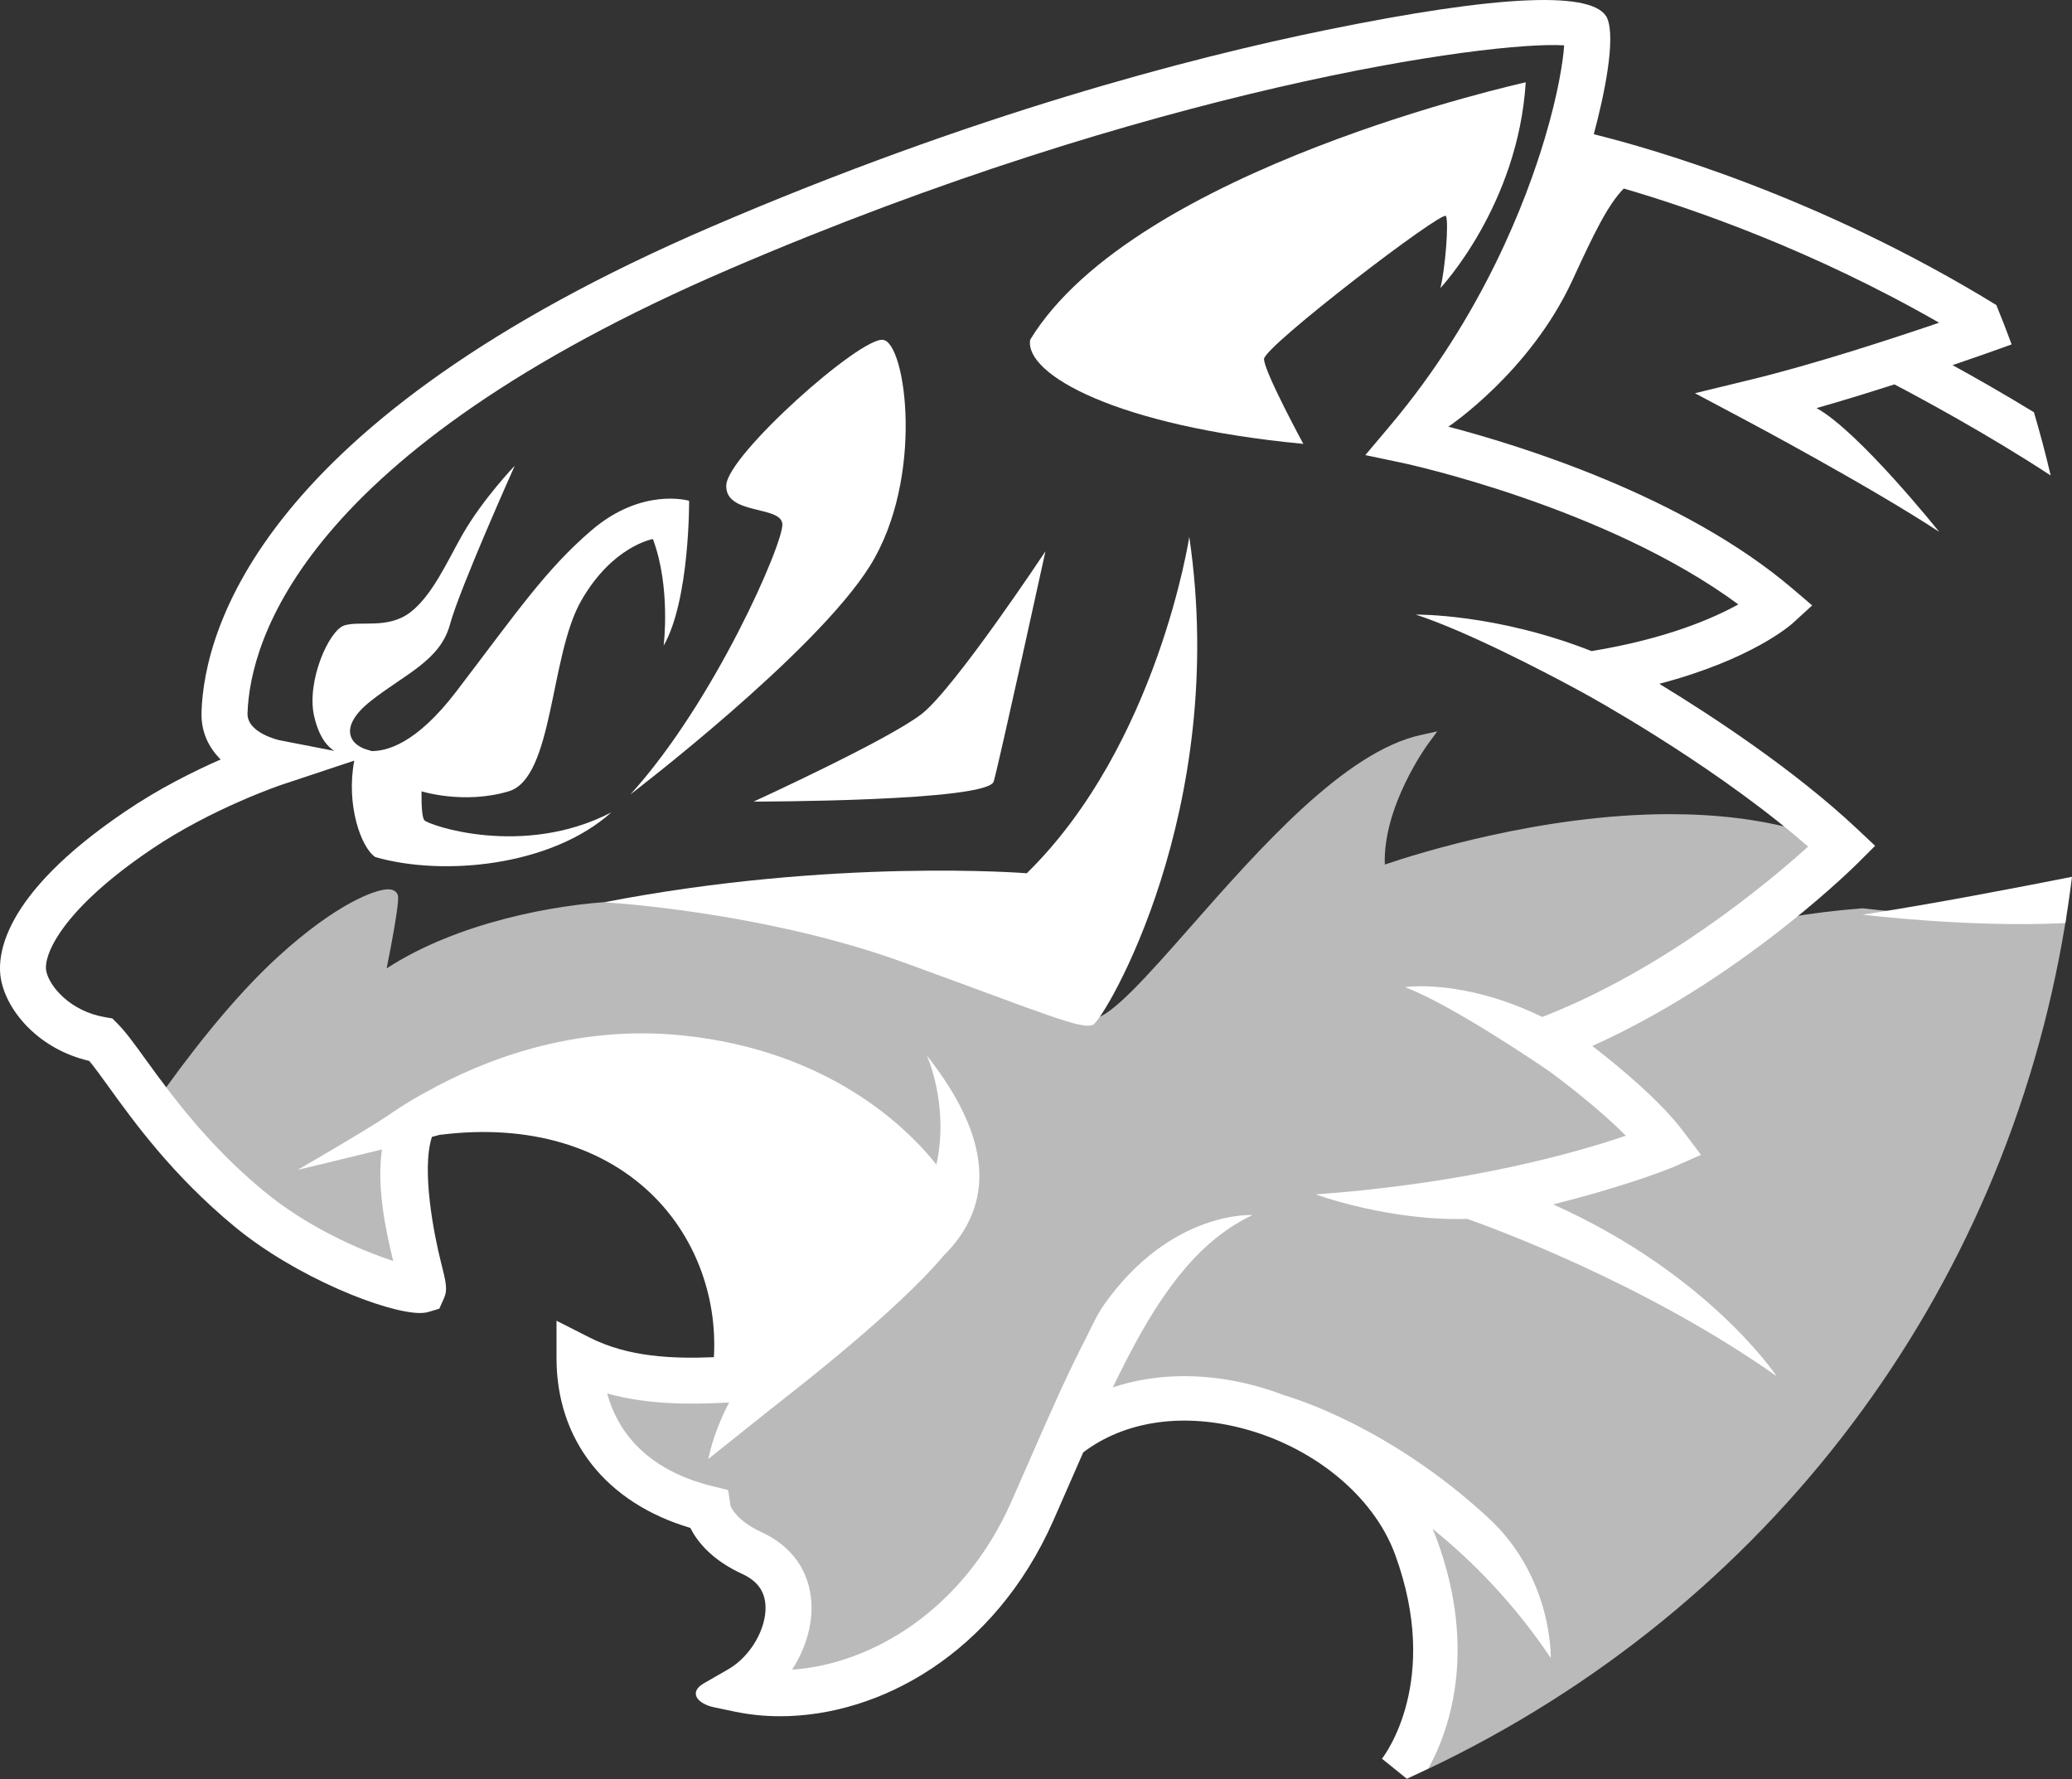 <svg version="1.1" id="图层_1" x="0px" y="0px" width="163.277px" height="140.163px" viewBox="0 0 163.277 140.163" enable-background="new 0 0 163.277 140.163" xml:space="preserve" xmlns="http://www.w3.org/2000/svg" xmlns:xlink="http://www.w3.org/1999/xlink" xmlns:xml="http://www.w3.org/XML/1998/namespace">
  <rect x="0" y="0" width="163.277" height="140.163" fill="#333333" stroke="none"/>
  <g>
    <path fill="#BABABA" d="M162.22,72.223c-0.569,0.055-1.729,0.082-2.941,0.082c-6.075,0-11.805-0.663-12.438-0.738l-0.057-0.007
		l-0.049,0.003c-2.057,0.157-4.045,0.404-5.909,0.732l-0.125,0.021l-0.1,0.079c-3.498,2.785-8.998,6.704-15.334,9.555l-0.761,0.343
		l0.661,0.51c2.268,1.747,5.339,4.319,7.096,6.656l0.997,1.322l-1.512,0.668c-0.031,0.014-3.299,1.405-9.479,2.95l-1.402,0.351
		l1.319,0.591c7.739,3.467,12.705,7.977,15.272,10.768c-9.6-6.162-19.605-9.826-21.673-10.552l-0.088-0.031l-0.093,0.003
		c-3.574,0.109-7.021-0.572-9.252-1.15c10.697-1.004,18.242-3.169,21.928-4.431l0.755-0.258l-0.562-0.567
		c-2.05-2.065-4.745-4.135-6.169-5.185l-0.25-0.182l-0.011,0.006c-1.108-0.753-5.604-3.767-9.094-5.53
		c1.846,0.117,4.813,0.615,8.365,2.338l0.196,0.095l0.203-0.079c9.711-3.763,17.993-10.706,21.103-13.517l0.417-0.377l-0.423-0.37
		c-0.325-0.285-0.656-0.565-0.99-0.845l-0.188-0.1c-2.969-0.819-6.348-1.235-10.044-1.235c-10.089,0-19.932,3.109-22.463,3.97
		c-0.164-4.57,3.315-9.374,3.352-9.424l0.782-1.066l-1.292,0.282c-5.992,1.31-12.719,8.949-18.124,15.088
		c-3.273,3.718-6.365,7.229-7.658,7.229l-0.138-0.009l-0.123,0.063c-0.019,0.01-0.077,0.033-0.214,0.033
		c-0.867,0-3.093-0.822-7.971-2.622c-1.73-0.639-3.805-1.404-6.294-2.31c-10.183-3.703-20.705-4.209-22.894-4.355
		c-4.778,0.218-12.496,1.647-18.08,5.27c1.047-5.254,0.918-5.644,0.874-5.779c-0.045-0.135-0.21-0.449-0.762-0.449
		c-0.984,0-4.062,1.107-8.661,5.3c-2.708,2.472-5.708,5.979-8.914,10.423l-0.218,0.303l0.227,0.295
		c1.516,1.972,3.936,4.928,7.435,7.823c4.141,3.437,8.993,5.163,10.381,5.61l0.853,0.275l-0.213-0.87
		c-0.623-2.538-1.285-5.809-0.876-8.589l0.108-0.736l-0.723,0.178c-1.14,0.28-2.312,0.565-3.349,0.816
		c1.514-0.893,3.265-1.947,4.356-2.679l0.83-0.558c0.577-0.365,1.274-0.796,2.083-1.222c3.689-2.062,9.581-4.519,16.697-4.519
		c1.028,0,2.067,0.052,3.088,0.154c11.56,1.174,17.639,7.379,19.716,9.993l0.656,0.824l0.224-1.029
		c0.503-2.311,0.359-4.416,0.065-5.999c3.244,5.128,3.105,9.327-0.419,12.804c-3.38,4.056-11.189,10.152-12.069,10.835
		c-0.69,0.536-3.532,2.805-5.172,4.115c0.305-0.957,0.715-1.935,1.214-2.885l0.41-0.78l-0.88,0.049
		c-1.072,0.06-2.016,0.089-2.884,0.089c-2.535,0-4.683-0.256-6.565-0.782l-0.848-0.237l0.23,0.85
		c0.736,2.712,2.844,6.245,8.71,7.674l0.862,0.211l0.188,1.309h0.122c0.282,0.487,0.969,1.333,2.562,2.062
		c2.239,1.028,3.53,2.879,3.637,5.21c0.072,1.601-0.441,3.338-1.447,4.894l-0.542,0.838l0.995-0.067
		c5.581-0.379,13.566-4.153,17.708-13.546l1.397-3.18c1.422-3.26,2.893-6.63,4.422-9.587c0.116-0.226,0.229-0.458,0.343-0.692
		c0.331-0.678,0.673-1.38,1.123-2.012c3.137-4.409,6.659-5.967,8.916-6.513c-2.929,2.045-5.426,5.305-8.049,10.419
		c-0.359,0.696-0.715,1.417-1.07,2.154l-0.511,1.064l1.12-0.373c3.184-1.063,6.85-1.139,10.541-0.218
		c0.869,0.216,1.759,0.499,2.687,0.853c0.83,0.24,8.323,2.555,15.876,9.549c3.238,2.996,4.269,6.705,4.596,8.861
		c-2.387-3.268-5.189-6.21-8.35-8.763l-1.583-1.278l0.81,1.866c0.111,0.257,0.223,0.515,0.319,0.776
		c3.188,8.676,0.991,14.109-0.613,16.981l-1.292,1.75l1.729-0.813c26.806-12.745,45.365-37.348,50.167-66.541l0.101-0.611
		L162.22,72.223z" class="color c1"/>
    <path fill="#FFFFFF" d="M113.948,17.02c0.229,0.53-0.063,4.161-0.441,5.672c0,0,6.119-6.497,6.723-16.207
		c0,0-30.818,6.761-39.051,20.282c-0.453,2.726,6.797,6.805,21.526,8.203c0,0-3.098-5.703-3.098-6.687S113.722,16.491,113.948,17.02
		z" class="color c2"/>
    <path fill="#FFFFFF" d="M68.563,44.568c4.305-6.915,2.832-17.569,1.02-17.794c-1.812-0.229-12.237,9.065-12.35,11.444
		c-0.115,2.381,4.304,1.586,4.418,3.061c0.113,1.473-5.367,14.054-11.975,21.309C49.676,62.587,64.256,51.479,68.563,44.568z" class="color c2"/>
    <path fill="#FFFFFF" d="M146.401,65.354c-4.984-4.69-11.484-8.952-15.644-11.48c7.317-1.924,10.379-4.653,10.528-4.79l1.518-1.387
		l-1.564-1.334c-8.547-7.282-21.43-11.261-27.105-12.747c0,0,6.436-4.292,9.779-11.547c1.669-3.622,2.78-5.938,4.044-7.216
		c5.429,1.586,14.845,4.835,24.849,10.572c-3.77,1.284-9.867,3.274-14.769,4.467l-4.472,1.088l4.063,2.16
		c0.098,0.051,9.711,5.169,15.183,8.76c0,0-6.309-7.896-9.661-9.747c2.088-0.596,4.195-1.247,6.133-1.869
		c1.817,0.951,7.236,3.849,12.314,7.176c-0.393-1.68-0.836-3.341-1.32-4.982c-2.376-1.452-4.637-2.735-6.411-3.71
		c2.092-0.713,3.498-1.219,3.652-1.274l1.001-0.361c-0.381-1.044-0.786-2.074-1.204-3.1c-13.958-8.565-27.125-12.321-31.723-13.458
		c0.842-3.119,1.736-7.496,1.065-9.125c-0.959-2.2-8.415-1.894-22.153,0.914C93.741,4.56,76.601,9.032,56.063,17.862
		C20.454,33.17,16.101,49.674,15.882,56.049c-0.065,1.628,0.587,2.869,1.505,3.785c-2.126,0.934-4.884,2.306-7.507,4.089
		c-9.908,6.694-10.147,11.533-9.79,13.302c0.513,2.543,3.041,5.454,6.943,6.359c0.415,0.496,0.942,1.227,1.532,2.043
		c2.002,2.774,5.029,6.964,9.893,10.986c4.829,4.008,11.981,6.833,14.646,6.833c0.219,0,0.408-0.021,0.563-0.058l0.95-0.281
		l0.359-0.802c0.317-0.709,0.176-1.262-0.237-2.902c-0.521-2.058-1.553-7.224-0.703-9.833c0.261-0.068,0.493-0.13,0.688-0.184
		l0.002,0.014c6.924-0.867,12.932,0.903,16.93,4.99c3.21,3.28,4.872,7.88,4.599,12.535c-3.237,0.135-6.748-0.007-9.769-1.537
		l-2.632-1.335v2.951c0,6.476,3.921,11.412,10.545,13.37c0.52,1.04,1.654,2.513,4.107,3.637c1.17,0.539,1.765,1.359,1.817,2.511
		c0.081,1.808-1.203,3.997-2.925,4.985l-1.925,1.108c-1.263,0.727-0.496,1.623,0.807,1.896c0.004,0,0.004,0.001,0.007,0.001
		l1.646,0.344c1.137,0.236,2.324,0.357,3.546,0.357c7.796,0,16.882-4.89,21.541-15.451l1.401-3.194
		c0.316-0.725,0.629-1.437,0.938-2.142c3.178-2.408,7.604-3.123,12.31-1.954c5.744,1.429,10.557,5.349,12.261,9.986
		c3.662,9.968-0.842,15.862-1.029,16.1l1.363,1.1l0.577,0.466l0.045,0.037c0.008-0.002,0.015-0.008,0.024-0.009l-0.049-0.037
		c0.567-0.256,1.131-0.52,1.691-0.786c1.505-2.694,3.978-9.061,0.664-18.078c-0.1-0.271-0.215-0.537-0.33-0.803
		c3.13,2.528,6.415,5.853,9.314,10.174c0,0,0.185-6.316-4.906-11.028c-7.733-7.16-15.356-9.453-16.076-9.662
		c-0.879-0.337-1.78-0.627-2.705-0.857c-3.844-0.957-7.568-0.854-10.82,0.229c0.353-0.733,0.706-1.449,1.063-2.142
		c3.18-6.2,6.151-9.618,9.939-11.434c0,0-6.396-0.387-11.657,7.008c-0.632,0.888-1.047,1.874-1.504,2.766
		c-1.514,2.928-2.935,6.176-4.436,9.615l-1.396,3.179c-3.772,8.555-11.041,12.824-17.284,13.248
		c1.026-1.588,1.605-3.439,1.526-5.188c-0.115-2.525-1.51-4.531-3.928-5.642c-2.122-0.972-2.453-2.107-2.459-2.107l-0.175-1.215
		l-1.19-0.29c-5.574-1.358-7.624-4.66-8.346-7.319c3.116,0.871,6.417,0.889,9.611,0.711c-0.68,1.295-1.304,2.834-1.642,4.453
		c0,0,5.364-4.292,6.349-5.057c0.422-0.327,8.653-6.719,12.146-10.909c4.22-4.159,3.765-9.427-1.274-15.823
		c0,0,1.781,3.881,0.756,8.592c-2.255-2.837-8.414-8.997-20.058-10.179c-8.513-0.855-15.642,1.945-20.079,4.425
		c-0.773,0.406-1.469,0.831-2.107,1.236l-0.84,0.553v0.012c-2.206,1.479-7.184,4.315-7.242,4.371c0,0,3.445-0.824,6.633-1.608
		c-0.432,2.932,0.292,6.365,0.885,8.781c-2.509-0.809-6.715-2.615-10.215-5.52c-3.207-2.654-5.57-5.419-7.357-7.743
		c-0.724-0.942-1.362-1.818-1.909-2.575c-0.891-1.234-1.596-2.21-2.244-2.858l-0.41-0.409L8.28,80.138
		c-2.757-0.468-4.396-2.442-4.635-3.63c-0.246-1.217,1.165-4.782,8.268-9.583c4.795-3.253,10.267-5.094,10.321-5.111l5.684-1.889
		c-0.671,3.492,0.546,6.874,1.657,7.599c5.336,1.533,13.844,0.74,18.599-3.52c-6.974,3.617-14.479,0.98-14.742,0.612
		c-0.265-0.372-0.212-2.274-0.212-2.274s3.328,1.057,6.869,0c3.541-1.056,3.224-10.676,5.708-15.011
		c2.482-4.335,5.654-4.862,5.654-4.862c1.426,3.806,0.845,8.402,0.845,8.402c2.061-3.593,2.008-11.416,2.008-11.416
		s-3.699-1.109-7.715,2.344C42.983,44.9,40.74,48.213,35.95,54.487c-3.175,4.158-5.559,4.749-6.809,4.679
		c0.028-0.013,0.053-0.016,0.081-0.028c-1.635-0.322-2.676-1.798,0-3.913c2.677-2.114,5.461-3.172,6.236-6.024
		c0.773-2.854,5.106-12.51,5.106-12.51s-2.5,2.598-4.121,5.427c-1.153,2.016-2.36,4.792-4.122,6.132
		c-1.761,1.338-3.944,0.634-5.179,1.021c-1.232,0.387-2.993,4.406-2.395,7.118c0.299,1.353,0.843,2.292,1.597,2.77l-4.335-0.844
		c-0.025-0.007-2.565-0.57-2.504-2.13c0.194-5.694,4.289-20.501,37.989-34.99C90.694,6.92,117.468,3.208,123.26,3.573
		c-0.092,1.29-0.478,3.824-1.542,7.369c-1.399,4.701-4.838,13.892-12.175,22.595l-1.953,2.319l2.966,0.623
		c0.17,0.036,15.979,3.43,26.426,11.138c-1.993,1.107-5.678,2.707-11.5,3.669l-0.065,0.011c-7.542-2.971-13.854-2.877-13.854-2.877
		c4.058,1.32,10.294,4.601,12.27,5.661l1.081,0.588c0.103,0.056,9.315,5.094,16.586,11.191c0.331,0.277,0.659,0.556,0.981,0.838
		c-3.165,2.86-11.367,9.709-20.948,13.422c-6.313-3.061-10.821-2.347-10.821-2.347c3.798,1.418,11.294,6.568,11.294,6.568
		l0.002-0.001c1.508,1.111,4.111,3.119,6.111,5.135c-3.868,1.324-12.353,3.755-24.441,4.623c0,0,5.765,2.12,11.943,1.931
		c1.856,0.651,13.954,5.043,24.378,12.39c0,0-5.306-8.022-17.607-13.533c5.994-1.499,9.322-2.875,9.558-2.978l2.092-0.923
		l-1.377-1.826c-1.804-2.398-4.943-5.021-7.19-6.752c6.231-2.804,11.665-6.613,15.44-9.619c3.302-2.628,5.336-4.642,5.523-4.829
		l1.325-1.321L146.401,65.354z" class="color c2"/>
    <path fill="#FFFFFF" d="M146.768,72.061l0.005,0.001c0.084,0.01,8.505,1.033,15.978,0.662c0.138-0.829,0.263-1.661,0.376-2.497
		c0.052-0.382,0.104-0.765,0.15-1.148C159.323,69.862,151.973,71.28,146.768,72.061z" class="color c2"/>
    <path fill="#FFFFFF" d="M78.307,61.567c0.453-1.588,4.077-18.135,4.077-18.135s-7.138,10.769-9.743,12.808
		c-2.605,2.04-13.256,6.913-13.256,6.913S77.853,63.153,78.307,61.567z" class="color c2"/>
    <path fill="#FFFFFF" d="M47.943,71.109c2.062,0.142,13.195,1.053,23.331,4.738c11.225,4.08,14.003,5.327,14.88,4.873
		c0.878-0.454,10.735-16.887,7.563-38.422c0,0-2.493,16.393-12.805,26.501c0,0-15.183-1.228-33.311,2.287
		C47.602,71.086,47.721,71.093,47.943,71.109z" class="color c2"/>
    <path fill="#FFFFFF" d="M27.982,59.476l0.03,0.006c0-0.003,0.001-0.006,0.002-0.01C28.003,59.474,27.993,59.475,27.982,59.476z" class="color c2"/>
  </g>
</svg>